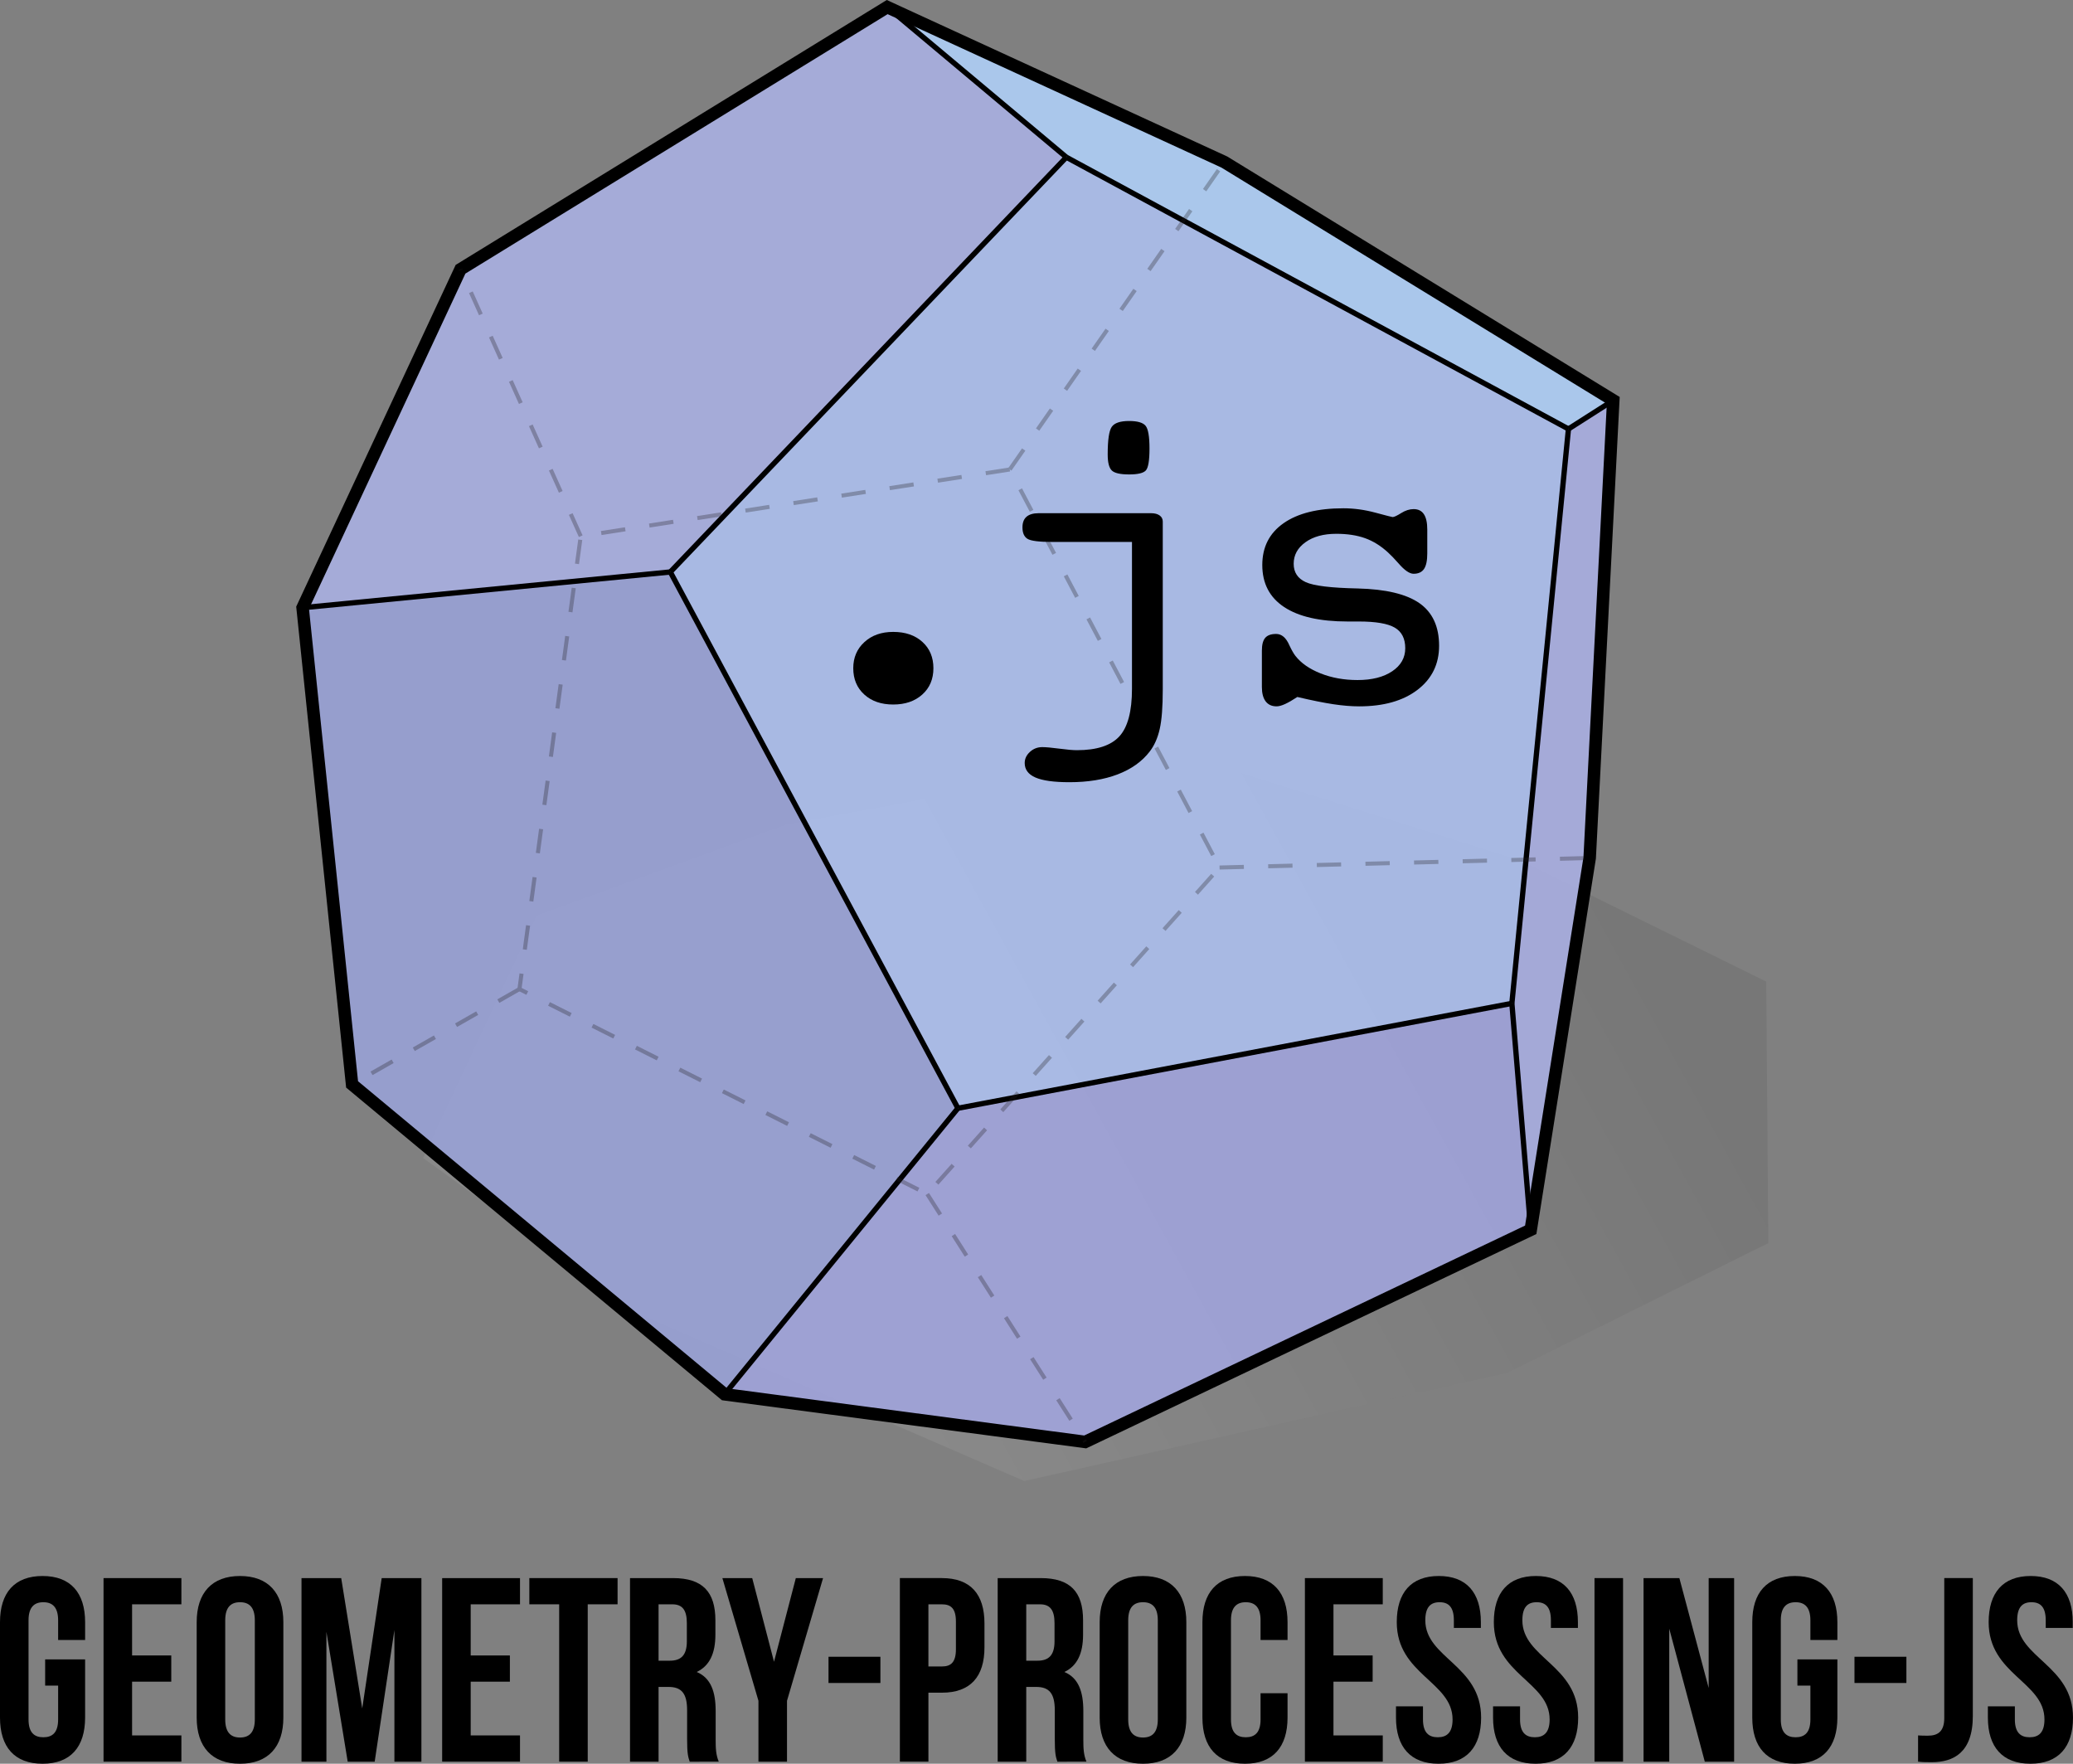 <?xml version="1.0" encoding="utf-8"?>
<!-- Generator: Adobe Illustrator 21.0.2, SVG Export Plug-In . SVG Version: 6.00 Build 0)  -->
<svg version="1.1" id="Layer_1" xmlns="http://www.w3.org/2000/svg" xmlns:xlink="http://www.w3.org/1999/xlink" x="0px" y="0px"
	 width="331.904px" height="282.342px" viewBox="0 0 331.904 282.342"
	 style="enable-background:new 0 0 331.904 282.342;" xml:space="preserve">
<rect x="0" y="0" width="331.904" height="282.342" fill="#808080" stroke="none"/>
<style type="text/css">
	.st0{opacity:0.07;fill:url(#SVGID_1_);}
	.st1{opacity:0.85;}
	.st2{fill:#ABB3E8;}
	.st3{fill:#9AA3DB;}
	.st4{fill:#A2A6E0;}
	.st5{fill:#ABB1E8;}
	.st6{fill:#B2D3FE;}
	.st7{fill:#AFC3F5;}
	.st8{fill:none;stroke:#000000;stroke-width:0.848;}
	.st9{fill:none;stroke:#000000;stroke-width:2.001;}
	.st10{opacity:0.3;}
	.st11{fill:none;stroke:#221F20;stroke-width:0.649;stroke-dasharray:3.894;}
</style>
<g>
	<g>
		<path d="M7.229,265.635h6.398v9.321c0,4.7-2.326,7.386-6.814,7.386
			S0,279.656,0,274.956V259.675c0-4.7,2.326-7.386,6.814-7.386
			s6.814,2.687,6.814,7.386v2.857H9.307v-3.151c0-2.099-0.914-2.895-2.369-2.895
			s-2.369,0.796-2.369,2.895v15.87c0,2.099,0.914,2.854,2.369,2.854
			s2.369-0.755,2.369-2.854v-5.417h-2.078V265.635z"/>
		<path d="M21.147,265.007h6.274v4.197h-6.274v8.606h7.894v4.197h-12.464v-29.384h12.464
			v4.197h-7.894V265.007z"/>
		<path d="M31.491,259.675c0-4.7,2.451-7.386,6.938-7.386s6.938,2.687,6.938,7.386
			v15.282c0,4.7-2.451,7.386-6.938,7.386s-6.938-2.687-6.938-7.386V259.675z
			 M36.061,275.25c0,2.099,0.914,2.895,2.369,2.895s2.369-0.796,2.369-2.895
			v-15.87c0-2.099-0.914-2.895-2.369-2.895s-2.369,0.796-2.369,2.895V275.25z"/>
		<path d="M57.996,273.487l3.117-20.863h6.357v29.384h-4.322v-21.072l-3.158,21.072
			H55.67l-3.408-20.778v20.778h-3.989v-29.384h6.357L57.996,273.487z"/>
		<path d="M75.363,265.007h6.274v4.197H75.363v8.606h7.894v4.197h-12.464v-29.384h12.464
			v4.197H75.363V265.007z"/>
		<path d="M84.752,252.623H98.878v4.197h-4.778v25.187h-4.572v-25.187h-4.777V252.623z"/>
		<path d="M110.426,282.008c-0.248-0.755-0.415-1.217-0.415-3.609v-4.618
			c0-2.728-0.914-3.736-2.991-3.736h-1.579v11.963h-4.57v-29.384h6.896
			c4.737,0,6.773,2.225,6.773,6.757v2.311c0,3.021-0.955,4.994-2.991,5.961
			c2.285,0.964,3.033,3.189,3.033,6.255v4.532c0,1.429,0.041,2.478,0.497,3.568
			H110.426z M105.441,256.821v9.027h1.786c1.704,0,2.743-0.755,2.743-3.107v-2.895
			c0-2.102-0.706-3.025-2.328-3.025H105.441z"/>
		<path d="M121.435,272.27l-5.776-19.646h4.778l3.49,13.392l3.491-13.392h4.361
			l-5.775,19.646v9.738h-4.57V272.27z"/>
		<path d="M132.651,265.218h8.309v4.197h-8.309V265.218z"/>
		<path d="M157.621,259.886v3.818c0,4.703-2.244,7.263-6.814,7.263h-2.16v11.04
			h-4.57v-29.384h6.73C155.377,252.623,157.621,255.183,157.621,259.886z
			 M148.647,256.821v9.95h2.16c1.454,0,2.244-0.673,2.244-2.772v-4.406
			c0-2.099-0.79-2.772-2.244-2.772H148.647z"/>
		<path d="M169.295,282.008c-0.25-0.755-0.415-1.217-0.415-3.609v-4.618
			c0-2.728-0.914-3.736-2.991-3.736h-1.579v11.963h-4.572v-29.384h6.897
			c4.737,0,6.773,2.225,6.773,6.757v2.311c0,3.021-0.955,4.994-2.991,5.961
			c2.285,0.964,3.033,3.189,3.033,6.255v4.532c0,1.429,0.041,2.478,0.497,3.568
			H169.295z M164.31,256.821v9.027h1.786c1.704,0,2.743-0.755,2.743-3.107v-2.895
			c0-2.102-0.706-3.025-2.328-3.025H164.31z"/>
		<path d="M176.066,259.675c0-4.7,2.451-7.386,6.938-7.386s6.938,2.687,6.938,7.386
			v15.282c0,4.7-2.451,7.386-6.938,7.386s-6.938-2.687-6.938-7.386V259.675z
			 M180.636,275.25c0,2.099,0.914,2.895,2.369,2.895s2.369-0.796,2.369-2.895
			v-15.87c0-2.099-0.914-2.895-2.369-2.895s-2.369,0.796-2.369,2.895V275.25z"/>
		<path d="M206.146,271.053v3.903c0,4.7-2.326,7.386-6.814,7.386
			s-6.814-2.687-6.814-7.386V259.675c0-4.7,2.326-7.386,6.814-7.386
			s6.814,2.687,6.814,7.386v2.857h-4.32v-3.151c0-2.099-0.914-2.895-2.369-2.895
			s-2.369,0.796-2.369,2.895v15.87c0,2.099,0.914,2.854,2.369,2.854
			s2.369-0.755,2.369-2.854v-4.197H206.146z"/>
		<path d="M213.498,265.007h6.274v4.197h-6.274v8.606h7.894v4.197h-12.465v-29.384h12.465
			v4.197h-7.894V265.007z"/>
		<path d="M230.364,252.288c4.448,0,6.735,2.687,6.735,7.386v0.926h-4.324v-1.22
			c0-2.099-0.832-2.895-2.285-2.895c-1.454,0-2.287,0.796-2.287,2.895
			c0,6.046,8.936,7.178,8.936,15.576c0,4.7-2.328,7.386-6.817,7.386
			c-4.486,0-6.814-2.687-6.814-7.386v-1.805h4.322v2.099
			c0,2.099,0.914,2.854,2.369,2.854c1.453,0,2.37-0.755,2.37-2.854
			c0-6.046-8.936-7.178-8.936-15.576C223.634,254.975,225.919,252.288,230.364,252.288
			z"/>
		<path d="M245.904,252.288c4.447,0,6.733,2.687,6.733,7.386v0.926h-4.324v-1.22
			c0-2.099-0.831-2.895-2.283-2.895c-1.456,0-2.287,0.796-2.287,2.895
			c0,6.046,8.935,7.178,8.935,15.576c0,4.7-2.328,7.386-6.815,7.386
			s-6.812-2.687-6.812-7.386v-1.805h4.32v2.099c0,2.099,0.913,2.854,2.369,2.854
			c1.453,0,2.369-0.755,2.369-2.854c0-6.046-8.935-7.178-8.935-15.576
			C239.174,254.975,241.461,252.288,245.904,252.288z"/>
		<path d="M255.293,252.623h4.57v29.384h-4.57V252.623z"/>
		<path d="M267.26,260.724v21.284h-4.115v-29.384h5.735l4.693,17.589v-17.589h4.074
			v29.384h-4.696L267.26,260.724z"/>
		<path d="M287.781,265.635h6.398v9.321c0,4.7-2.328,7.386-6.815,7.386
			c-4.484,0-6.812-2.687-6.812-7.386V259.675c0-4.7,2.328-7.386,6.812-7.386
			c4.488,0,6.815,2.687,6.815,7.386v2.857h-4.32v-3.151
			c0-2.099-0.916-2.895-2.369-2.895c-1.456,0-2.369,0.796-2.369,2.895v15.87
			c0,2.099,0.913,2.854,2.369,2.854c1.453,0,2.369-0.755,2.369-2.854v-5.417h-2.078
			V265.635z"/>
		<path d="M296.917,265.218h8.312v4.197h-8.312V265.218z"/>
		<path d="M307.099,277.81c0.496,0.041,1.08,0.041,1.576,0.041
			c1.456,0,2.618-0.547,2.618-2.813v-22.415h4.573v22.08
			c0,5.875-3.117,7.39-6.566,7.39c-0.831,0-1.456,0-2.201-0.085V277.81z"/>
		<path d="M325.129,252.288c4.447,0,6.733,2.687,6.733,7.386v0.926h-4.324v-1.22
			c0-2.099-0.831-2.895-2.283-2.895c-1.456,0-2.287,0.796-2.287,2.895
			c0,6.046,8.935,7.178,8.935,15.576c0,4.7-2.328,7.386-6.815,7.386
			s-6.812-2.687-6.812-7.386v-1.805h4.32v2.099c0,2.099,0.913,2.854,2.369,2.854
			c1.453,0,2.369-0.755,2.369-2.854c0-6.046-8.935-7.178-8.935-15.576
			C318.399,254.975,320.686,252.288,325.129,252.288z"/>
	</g>
	<g>
		<g>
			
				<linearGradient id="SVGID_1_" gradientUnits="userSpaceOnUse" x1="132.389" y1="201.479" x2="253.463" y2="134.852">
				<stop  offset="0" style="stop-color:#FFFFFF"/>
				<stop  offset="1" style="stop-color:#000000"/>
			</linearGradient>
			<polygon class="st0" points="188.224,120.401 125.967,131.967 85.923,146.594 67.749,185.378 
				102.075,210.216 163.992,237.088 241.393,219.74 283.12,198.986 282.787,157.14 
				243.412,137.748 			"/>
			<g class="st1">
				<polygon class="st2" points="142.048,1.133 170.731,25.17 107.323,91.563 48.448,97.283 
					73.734,43.103 				"/>
				<polygon class="st3" points="107.323,91.563 48.448,97.283 56.372,173.594 116.007,223.198 
					153.369,177.407 				"/>
				<polygon class="st4" points="153.369,177.407 116.007,223.198 173.751,230.827 245.083,196.868 
					242.064,160.621 				"/>
				<polygon class="st5" points="258.296,64.089 251.121,68.668 242.064,160.621 245.083,196.868 
					254.519,137.348 				"/>
				<polygon class="st6" points="251.121,68.668 258.296,64.089 196.017,25.934 142.048,1.133 
					170.731,25.17 				"/>
				<polygon class="st7" points="170.731,25.17 107.323,91.563 153.369,177.407 242.064,160.621 
					251.121,68.668 				"/>
			</g>
			<g>
				<line class="st8" x1="170.731" y1="25.17" x2="142.048" y2="1.133"/>
				<line class="st8" x1="170.731" y1="25.17" x2="251.121" y2="68.668"/>
				<line class="st8" x1="251.121" y1="68.668" x2="258.296" y2="64.089"/>
				<line class="st8" x1="251.121" y1="68.668" x2="242.064" y2="160.621"/>
				<line class="st8" x1="242.064" y1="160.621" x2="245.083" y2="196.868"/>
				<line class="st8" x1="242.064" y1="160.621" x2="153.369" y2="177.407"/>
				<line class="st8" x1="153.369" y1="177.407" x2="116.007" y2="223.198"/>
				<line class="st8" x1="153.369" y1="177.407" x2="107.323" y2="91.563"/>
				<line class="st8" x1="107.323" y1="91.563" x2="48.448" y2="97.283"/>
				<line class="st8" x1="107.323" y1="91.563" x2="170.731" y2="25.17"/>
			</g>
			<polygon class="st9" points="142.048,1.133 73.734,43.103 48.448,97.283 56.372,173.594 
				116.007,223.198 173.751,230.827 245.083,196.868 254.519,137.348 258.296,64.089 
				196.017,25.934 			"/>
			<g class="st10">
				<polygon class="st11" points="161.674,75.153 92.98,85.838 83.169,158.333 148.461,191.146 
					195.261,138.875 				"/>
				<line class="st11" x1="161.674" y1="75.153" x2="196.017" y2="25.934"/>
				<line class="st11" x1="195.261" y1="138.875" x2="254.519" y2="137.348"/>
				<line class="st11" x1="148.461" y1="191.146" x2="173.751" y2="230.827"/>
				<line class="st11" x1="83.169" y1="158.333" x2="56.372" y2="173.594"/>
				<line class="st11" x1="92.98" y1="85.838" x2="73.734" y2="43.103"/>
			</g>
		</g>
		<g>
			<path d="M136.614,106.968c0-1.699,0.593-3.092,1.781-4.18
				c1.186-1.089,2.726-1.632,4.619-1.632c1.938,0,3.493,0.533,4.669,1.6
				s1.764,2.471,1.764,4.213s-0.593,3.145-1.779,4.211
				c-1.188,1.068-2.738,1.6-4.654,1.6s-3.461-0.531-4.636-1.6
				C137.202,110.113,136.614,108.71,136.614,106.968z"/>
			<path d="M186.168,110.396c0,2.763-0.162,4.865-0.487,6.301
				c-0.325,1.437-0.854,2.635-1.589,3.592c-1.232,1.61-2.948,2.833-5.144,3.674
				c-2.196,0.837-4.775,1.254-7.735,1.254c-2.459,0-4.267-0.25-5.421-0.749
				c-1.154-0.502-1.729-1.275-1.729-2.321c0-0.673,0.277-1.268,0.832-1.777
				c0.555-0.513,1.213-0.769,1.976-0.769c0.588,0,1.502,0.082,2.743,0.246
				s2.176,0.246,2.808,0.246c3.179,0,5.441-0.738,6.792-2.208
				s2.025-4.014,2.025-7.631V86.756h-12.768c-2.111,0-3.433-0.167-3.967-0.502
				s-0.8-0.945-0.8-1.832c0-0.757,0.217-1.324,0.653-1.702
				c0.434-0.378,1.089-0.567,1.958-0.567h17.972c0.583,0,1.042,0.12,1.377,0.359
				s0.504,0.567,0.504,0.979V110.396z M177.351,72.748
				c0-2.328,0.217-3.802,0.653-4.423s1.36-0.931,2.775-0.931
				c1.328,0,2.205,0.251,2.628,0.752c0.426,0.501,0.637,1.719,0.637,3.656
				c0,1.916-0.197,3.086-0.588,3.51c-0.391,0.426-1.285,0.637-2.678,0.637
				c-1.415,0-2.34-0.212-2.775-0.637C177.568,74.887,177.351,74.033,177.351,72.748z"
				/>
			<path d="M202.037,109.971v-5.812c0-0.957,0.179-1.642,0.538-2.056
				s0.942-0.62,1.747-0.62c0.892,0,1.6,0.61,2.123,1.829
				c0.349,0.74,0.665,1.295,0.947,1.665c0.914,1.176,2.264,2.117,4.049,2.825
				c1.786,0.708,3.756,1.061,5.911,1.061c2.307,0,4.156-0.468,5.551-1.405
				c1.393-0.935,2.088-2.165,2.088-3.69c0-1.545-0.561-2.644-1.682-3.297
				c-1.121-0.655-3.042-0.981-5.763-0.981h-1.796c-4.44,0-7.825-0.772-10.155-2.317
				s-3.493-3.789-3.493-6.727c0-2.873,1.138-5.105,3.413-6.694
				c2.275-1.588,5.469-2.384,9.582-2.384c1.677,0,3.385,0.234,5.127,0.702
				s2.656,0.702,2.743,0.702c0.239,0,0.696-0.212,1.371-0.637
				c0.675-0.424,1.34-0.636,1.993-0.636c0.738,0,1.289,0.272,1.647,0.817
				c0.359,0.543,0.54,1.36,0.54,2.447v3.821c0,1.154-0.174,1.986-0.523,2.499
				c-0.349,0.511-0.906,0.767-1.665,0.767c-0.653,0-1.459-0.555-2.417-1.666
				c-0.675-0.762-1.23-1.338-1.665-1.731c-1.155-1.065-2.384-1.832-3.69-2.3
				c-1.307-0.468-2.842-0.702-4.604-0.702c-2.047,0-3.697,0.451-4.948,1.355
				c-1.253,0.902-1.878,2.051-1.878,3.444c0,1.372,0.643,2.352,1.928,2.939
				c1.283,0.588,4.049,0.925,8.294,1.012c4.527,0.109,7.836,0.899,9.926,2.367
				c2.088,1.47,3.134,3.739,3.134,6.809c0,2.938-1.155,5.289-3.459,7.053
				c-2.309,1.764-5.423,2.644-9.341,2.644c-1.241,0-2.623-0.113-4.146-0.342
				c-1.524-0.229-3.44-0.615-5.747-1.159c-0.762,0.501-1.415,0.875-1.958,1.126
				c-0.545,0.25-1.001,0.374-1.371,0.374c-0.762,0-1.345-0.267-1.748-0.8
				S202.037,110.972,202.037,109.971z"/>
		</g>
	</g>
</g>
</svg>
